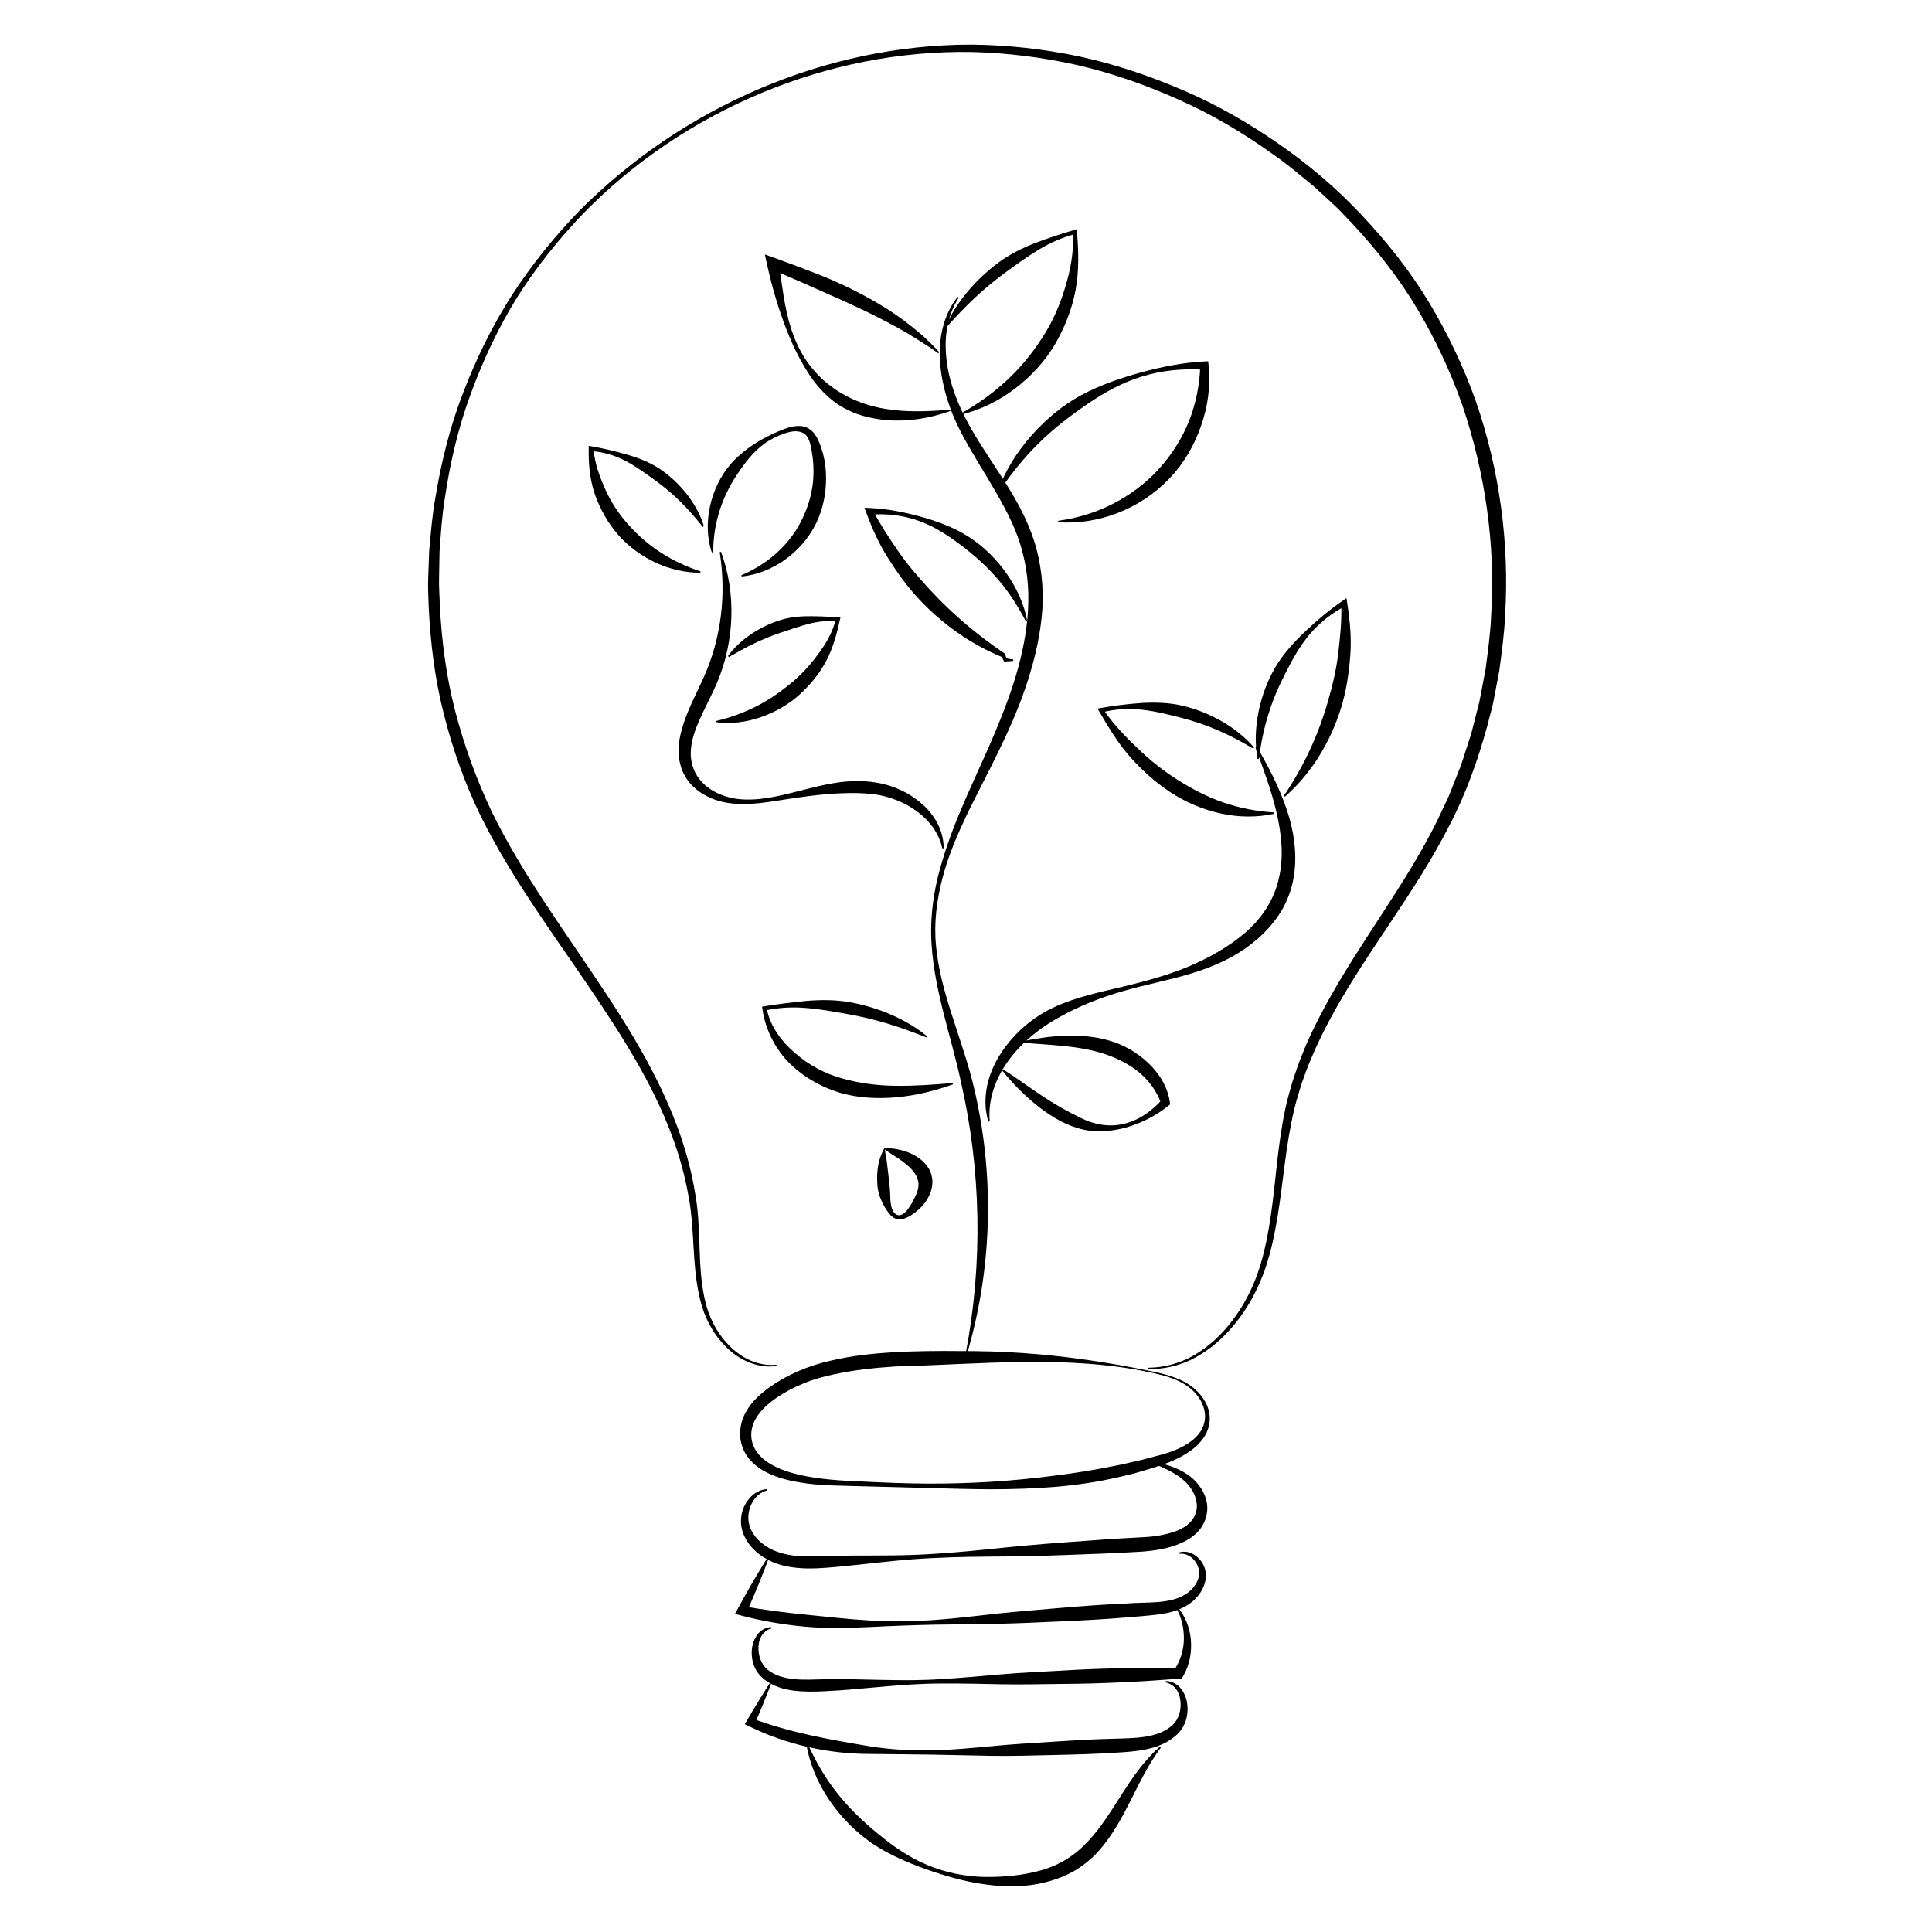 <svg xmlns="http://www.w3.org/2000/svg" version="1.1" xmlns:xlink="http://www.w3.org/1999/xlink" xmlns:svgjs="http://svgjs.com/svgjs" width="500" height="500"><svg xmlns="http://www.w3.org/2000/svg" xmlns:xlink="http://www.w3.org/1999/xlink" width="500" zoomAndPan="magnify" viewBox="0 0 375 375" height="500" preserveAspectRatio="xMidYMid meet" version="1.0"><defs><clipPath id="SvgjsClipPath1001"><path d="M 83.086 8.66 L 292.336 8.66 L 292.336 265.773 L 83.086 265.773 Z M 83.086 8.66 " clip-rule="nonzero"></path></clipPath><clipPath id="SvgjsClipPath1000"><path d="M 156 338 L 226 338 L 226 366.383 L 156 366.383 Z M 156 338 " clip-rule="nonzero"></path></clipPath></defs><g clip-path="url(#6325aa8dc0)"><path fill="#000000" d="M 150.738 265.141 C 147.168 265.664 143.555 264.043 141.047 261.547 C 138.477 259.066 136.73 255.77 135.906 252.312 C 134.195 245.359 134.945 238.234 133.504 231.465 C 132.254 224.648 129.801 218.102 126.691 211.898 C 123.586 205.688 119.836 199.805 115.969 193.992 C 108.227 182.387 99.648 171.164 93.332 158.457 C 90.23 152.082 87.844 145.379 86.125 138.512 C 84.375 131.648 83.527 124.586 83.199 117.531 C 83.168 115.766 83.027 113.996 83.113 112.23 L 83.305 106.934 C 83.629 103.418 83.895 99.895 84.539 96.418 C 85.695 89.461 87.41 82.578 89.984 76.008 C 92.52 69.43 95.641 63.074 99.457 57.148 C 103.312 51.254 107.734 45.742 112.656 40.715 C 132.508 20.797 160.219 8.66 188.559 8.66 C 195.625 8.73 202.68 9.52 209.598 10.98 C 216.516 12.48 223.246 14.758 229.734 17.562 C 236.25 20.348 242.414 23.906 248.227 27.941 C 254.051 31.969 259.48 36.59 264.324 41.766 C 269.172 46.93 273.629 52.496 277.301 58.582 C 280.973 64.652 284.02 71.09 286.426 77.766 C 291.055 91.18 293.027 105.496 292.121 119.637 C 291.98 123.184 291.465 126.691 291.008 130.207 L 290.012 135.43 C 289.719 137.18 289.172 138.871 288.762 140.598 C 286.906 147.426 284.531 154.16 281.211 160.438 C 274.762 173.098 265.816 184.051 259.055 196.188 C 257.371 199.219 255.797 202.312 254.48 205.508 C 253.77 207.086 253.227 208.723 252.637 210.348 C 252.137 211.996 251.602 213.641 251.215 215.32 C 249.598 222.043 249.121 229.051 248 236 C 247.414 239.473 246.723 242.949 245.559 246.301 C 244.391 249.66 242.777 252.863 240.656 255.711 C 238.562 258.566 236 261.117 232.949 262.949 C 229.945 264.844 226.371 265.805 222.844 265.734 L 222.848 265.473 C 226.328 265.445 229.781 264.414 232.664 262.488 C 235.586 260.625 238.02 258.07 239.984 255.234 C 241.977 252.402 243.461 249.238 244.508 245.961 C 245.539 242.66 246.184 239.238 246.688 235.801 C 247.676 228.914 248.016 221.879 249.543 214.938 C 249.914 213.203 250.43 211.5 250.914 209.793 C 251.488 208.113 252.02 206.418 252.715 204.789 C 253.996 201.477 255.586 198.309 257.262 195.199 C 264.012 182.785 272.82 171.73 278.957 159.305 L 281.168 154.617 L 283.074 149.797 C 283.766 148.211 284.195 146.531 284.758 144.898 L 285.555 142.434 L 286.203 139.922 C 286.594 138.242 287.125 136.59 287.406 134.883 L 288.363 129.789 C 288.797 126.363 289.297 122.938 289.426 119.48 C 290.309 105.672 288.246 91.75 283.848 78.664 C 281.547 72.148 278.617 65.859 275.078 59.926 C 271.547 53.98 267.23 48.523 262.531 43.453 C 261.316 42.223 260.176 40.914 258.898 39.742 L 255.074 36.227 C 252.402 34.023 249.758 31.777 246.898 29.812 C 241.262 25.789 235.266 22.211 228.914 19.395 C 222.582 16.555 216 14.227 209.219 12.656 C 202.434 11.129 195.508 10.254 188.543 10.09 C 160.656 9.633 132.801 21.379 113.305 41.348 C 108.465 46.371 104.105 51.844 100.367 57.727 C 96.699 63.652 93.734 69.98 91.352 76.508 C 88.934 83.027 87.367 89.84 86.348 96.695 C 85.773 100.121 85.574 103.59 85.316 107.043 L 85.223 112.246 C 85.172 113.977 85.336 115.707 85.367 117.441 C 85.727 124.352 86.594 131.258 88.344 137.965 C 90.07 144.668 92.445 151.191 95.398 157.449 C 101.488 169.93 109.934 181.16 117.645 192.883 C 121.52 198.742 125.188 204.773 128.246 211.145 C 131.301 217.504 133.695 224.238 134.855 231.227 C 136.23 238.23 135.277 245.352 136.773 252.105 C 137.484 255.477 139.062 258.641 141.477 261.113 C 143.832 263.578 147.215 265.27 150.703 264.883 L 150.738 265.141 " fill-opacity="1" fill-rule="nonzero"></path></g><path fill="#000000" d="M 223.25 266.375 C 206.965 262.934 190.273 264.82 173.883 265.227 C 169.801 265.48 165.742 265.922 161.805 266.773 C 159.816 267.199 157.922 267.711 156.078 268.473 C 154.238 269.227 152.457 270.133 150.836 271.23 C 149.234 272.332 147.734 273.625 146.801 275.18 C 145.863 276.715 145.52 278.5 146.086 280.223 C 146.617 281.898 147.973 283.254 149.637 284.219 C 151.309 285.188 153.242 285.816 155.207 286.277 C 159.172 287.156 163.305 287.406 167.441 287.566 C 171.578 287.758 175.711 287.949 179.844 287.961 C 188.113 288.008 196.383 287.504 204.527 286.441 C 208.602 285.945 212.648 285.285 216.656 284.465 C 217.664 284.277 218.66 284.043 219.652 283.801 C 220.648 283.574 221.656 283.371 222.637 283.09 C 224.625 282.555 226.613 282.125 228.422 281.316 C 230.223 280.531 231.957 279.461 233 277.875 C 233.52 277.09 233.824 276.168 233.895 275.219 C 233.941 274.27 233.734 273.293 233.324 272.398 C 232.516 270.57 230.922 269.156 229.113 268.23 C 227.289 267.301 225.262 266.816 223.25 266.375 Z M 223.305 266.121 C 225.332 266.527 227.371 267.012 229.273 267.91 C 231.18 268.77 232.883 270.203 233.934 272.094 C 234.461 273.035 234.785 274.113 234.812 275.234 C 234.82 276.348 234.543 277.477 233.996 278.461 C 232.891 280.449 231.02 281.785 229.137 282.793 C 227.223 283.82 225.188 284.469 223.207 285.086 C 221.211 285.715 219.188 286.273 217.141 286.707 C 213.066 287.656 208.914 288.25 204.758 288.605 C 200.598 288.938 196.43 289.066 192.277 289.07 C 188.121 289.051 183.973 288.922 179.832 288.809 L 167.41 288.484 C 163.285 288.336 159.094 288.43 154.926 287.68 C 152.848 287.312 150.754 286.781 148.781 285.781 C 146.828 284.82 144.926 283.18 144.117 280.887 C 143.262 278.672 143.645 276.016 144.809 274.016 C 145.945 271.965 147.676 270.492 149.426 269.215 C 152.969 266.727 157.047 265.043 161.199 264.117 C 165.332 263.121 169.543 262.707 173.715 262.445 C 177.895 262.242 182.059 262.191 186.195 262.238 C 190.312 262.238 194.508 262.324 198.652 262.637 C 206.961 263.215 215.195 264.441 223.305 266.121 " fill-opacity="1" fill-rule="nonzero"></path><path fill="#000000" d="M 148.848 289.297 C 146.469 289.98 145.234 292.434 145.254 294.609 C 145.25 296.805 146.688 298.777 148.523 300.008 C 150.383 301.277 152.621 301.855 154.957 302.023 C 157.293 302.184 159.727 302.023 162.211 301.969 C 167.16 301.883 172.121 301.988 177.066 301.812 C 182.012 301.641 186.945 301.203 191.871 300.703 C 196.797 300.18 201.727 299.723 206.66 299.371 C 211.598 299.012 216.531 298.629 221.473 298.391 C 223.84 298.297 226.207 297.953 228.297 297.168 C 230.406 296.398 232.012 294.922 232.277 292.879 C 232.527 290.879 231.359 288.637 229.598 287.188 C 227.809 285.676 225.492 284.734 223.211 283.785 L 223.289 283.535 C 225.695 284.078 228.188 284.668 230.391 286.129 C 231.488 286.867 232.461 287.828 233.188 288.988 C 233.914 290.141 234.406 291.547 234.332 293.031 C 234.242 294.488 233.688 295.953 232.711 297.07 C 231.75 298.191 230.52 298.945 229.285 299.5 C 226.789 300.605 224.184 300.973 221.625 301.172 C 216.688 301.48 211.742 301.645 206.797 301.828 C 201.855 302.023 196.902 302.109 191.949 302.133 C 186.996 302.18 182.047 302.289 177.113 302.66 C 172.18 303.031 167.262 303.684 162.332 304.141 C 159.883 304.344 157.359 304.582 154.762 304.328 C 153.465 304.199 152.156 303.969 150.883 303.543 C 149.602 303.105 148.398 302.465 147.324 301.641 C 145.195 300.035 143.523 297.363 143.863 294.531 C 144.004 293.168 144.559 291.879 145.43 290.867 C 146.27 289.84 147.516 289.129 148.801 289.043 L 148.848 289.297 " fill-opacity="1" fill-rule="nonzero"></path><path fill="#000000" d="M 149.219 302.438 C 148.574 304.25 147.82 306.008 147.125 307.797 C 146.391 309.562 145.641 311.324 144.863 313.07 L 144.234 311.762 C 148.289 312.488 152.367 313.004 156.465 313.41 C 160.562 313.816 164.672 314.297 168.82 314.535 C 172.961 314.816 177.125 314.734 181.266 314.449 C 185.414 314.152 189.543 313.641 193.68 313.188 C 197.82 312.762 201.965 312.414 206.113 312.074 C 210.258 311.723 214.406 311.414 218.562 311.242 C 222.688 310.895 227.047 311.426 230.145 309.422 C 231.68 308.461 232.891 306.766 232.727 304.992 C 232.582 303.258 230.98 301.359 228.93 301.59 L 228.871 301.336 C 229.922 300.973 231.148 301.273 232.055 301.949 C 232.977 302.613 233.68 303.613 233.953 304.781 C 234.449 307.215 233.078 309.555 231.297 310.98 C 229.434 312.457 227.141 313.051 225.004 313.344 C 222.848 313.625 220.82 313.762 218.734 313.934 C 214.59 314.289 210.438 314.516 206.281 314.691 C 202.125 314.891 197.969 315.074 193.809 315.18 L 181.309 315.348 C 177.141 315.441 172.984 315.59 168.809 315.809 C 164.637 315.988 160.43 316.121 156.242 315.734 C 152.062 315.352 147.898 314.637 143.832 313.566 L 142.656 313.254 L 143.203 312.254 C 144.113 310.574 145.055 308.906 146.004 307.246 C 147 305.605 147.938 303.938 148.984 302.324 L 149.219 302.438 " fill-opacity="1" fill-rule="nonzero"></path><path fill="#000000" d="M 149.715 316.078 C 148.812 316.328 148.113 316.945 147.715 317.703 C 147.309 318.461 147.18 319.352 147.219 320.207 C 147.301 321.938 148.074 323.57 149.445 324.414 C 150.832 325.375 152.562 325.77 154.348 325.934 C 156.141 326.105 158 325.98 159.914 325.945 C 167.562 325.793 175.238 326.449 182.871 325.902 C 186.691 325.68 190.504 325.316 194.32 324.992 C 198.137 324.66 201.957 324.492 205.773 324.281 C 213.41 323.801 221.059 323.676 228.715 323.742 L 227.859 324.23 C 229.027 322.535 229.742 320.441 229.789 318.266 C 229.844 316.102 229.355 313.867 228.188 311.902 L 228.398 311.75 C 229.961 313.484 230.934 315.809 231.145 318.219 C 231.355 320.621 230.934 323.172 229.641 325.359 L 229.379 325.801 L 228.785 325.848 C 221.152 326.43 213.512 326.82 205.863 326.852 C 202.035 326.898 198.215 326.988 194.383 326.914 C 190.555 326.844 186.727 326.742 182.902 326.773 C 175.246 326.738 167.633 327.91 159.996 328.273 C 158.094 328.367 156.113 328.398 154.102 328.16 C 152.109 327.914 149.996 327.301 148.305 325.938 C 147.469 325.293 146.715 324.305 146.352 323.301 C 145.969 322.285 145.84 321.211 145.934 320.164 C 146.035 319.121 146.387 318.09 147.031 317.25 C 147.66 316.402 148.668 315.844 149.672 315.82 L 149.715 316.078 " fill-opacity="1" fill-rule="nonzero"></path><path fill="#000000" d="M 149.652 326.832 C 149.176 328.168 148.625 329.469 148.102 330.785 C 147.586 332.102 147.004 333.387 146.453 334.684 L 146.047 333.566 C 153.41 336.32 161.098 337.66 168.891 338.973 C 172.801 339.578 176.77 339.824 180.734 339.742 C 184.699 339.676 188.652 339.281 192.609 338.922 C 196.562 338.535 200.531 338.316 204.496 338.062 C 208.461 337.801 212.43 337.562 216.402 337.48 C 218.391 337.422 220.32 337.391 222.164 337.117 C 223.996 336.828 225.762 336.309 227.133 335.211 C 228.512 334.25 229.223 332.48 229.16 330.668 C 229.121 329.773 228.93 328.859 228.445 328.098 C 227.973 327.336 227.195 326.746 226.242 326.559 L 226.266 326.297 C 227.305 326.27 228.375 326.781 229.082 327.609 C 229.801 328.43 230.25 329.469 230.414 330.539 C 230.582 331.609 230.527 332.723 230.211 333.801 C 229.922 334.863 229.238 335.945 228.43 336.691 C 226.797 338.238 224.664 339.078 222.617 339.508 C 220.555 339.965 218.492 340.082 216.52 340.195 C 212.555 340.457 208.582 340.562 204.609 340.648 C 200.637 340.73 196.668 340.867 192.684 340.812 L 180.734 340.57 L 168.766 340.438 C 160.75 340.426 152.645 338.633 145.395 335.066 L 144.566 334.66 L 144.988 333.949 C 145.707 332.73 146.398 331.504 147.156 330.309 C 147.906 329.105 148.625 327.895 149.418 326.715 L 149.652 326.832 " fill-opacity="1" fill-rule="nonzero"></path><g clip-path="url(#a180f1abf9)"><path fill="#000000" d="M 156.734 338.359 C 158.297 341.895 160.203 345.16 162.539 348.094 C 164.859 351.035 167.57 353.613 170.477 355.98 C 173.352 358.371 176.523 360.559 180.055 362.023 C 183.582 363.484 187.398 364.246 191.188 364.316 C 194.973 364.348 198.758 363.992 202.277 362.969 C 205.82 361.949 208.855 359.977 211.289 357.285 C 216.262 351.988 219.156 344.238 225.121 339.031 L 225.312 339.211 C 223.027 342.324 221.332 345.699 219.621 349.152 C 217.898 352.578 216.043 356.086 213.359 359.16 C 212.016 360.688 210.395 362.016 208.621 363.086 C 206.82 364.117 204.891 364.852 202.926 365.34 C 198.988 366.352 194.957 366.285 191.066 365.742 C 187.168 365.203 183.414 364.113 179.75 362.816 C 176.094 361.508 172.453 359.945 169.168 357.723 C 162.715 353.203 157.77 346.156 156.48 338.434 L 156.734 338.359 " fill-opacity="1" fill-rule="nonzero"></path></g><path fill="#000000" d="M 187.441 262.734 C 190.793 245.164 190.457 227.141 186.496 209.879 C 184.641 201.25 181.477 192.672 180.836 183.625 C 180.492 179.113 180.992 174.562 182.043 170.184 C 183.164 165.816 184.648 161.547 186.418 157.414 C 188.152 153.266 190.047 149.199 191.855 145.141 C 193.648 141.066 195.316 136.953 196.68 132.762 C 199.367 124.426 200.719 115.48 198.453 107.156 C 197.434 102.992 195.367 99.113 193.164 95.289 C 190.945 91.457 188.473 87.691 186.391 83.645 C 184.301 79.582 182.871 75.137 182.477 70.566 C 182.082 66.035 183.031 61.191 185.875 57.621 L 186.09 57.77 C 184.898 59.648 184.137 61.75 183.789 63.906 C 183.441 66.066 183.504 68.266 183.793 70.422 C 184.402 74.754 186.07 78.871 188.199 82.68 C 190.348 86.523 192.922 90.16 195.328 93.988 C 197.727 97.805 199.934 101.914 201.148 106.434 C 202.348 110.93 202.684 115.656 202.141 120.227 C 201.629 124.805 200.484 129.25 199.016 133.539 C 196.094 142.148 191.629 150.016 187.727 157.996 C 185.824 162.016 184.055 166.113 182.938 170.41 C 181.824 174.691 181.242 179.145 181.68 183.555 C 182.078 187.973 183.262 192.277 184.609 196.516 C 185.941 200.762 187.469 204.988 188.613 209.363 C 193.105 226.859 192.793 245.598 187.695 262.797 L 187.441 262.734 " fill-opacity="1" fill-rule="nonzero"></path><path fill="#000000" d="M 193.691 95.293 C 195.086 91.383 197.359 87.785 200.117 84.629 C 202.891 81.488 206.148 78.715 209.848 76.715 C 213.555 74.711 217.535 73.379 221.516 72.27 C 225.508 71.199 229.594 70.371 233.789 70.156 L 234.504 70.121 L 234.59 70.934 C 235.008 74.879 234.445 78.93 233.109 82.699 C 231.801 86.477 229.734 90.043 226.922 92.945 C 224.121 95.852 220.691 98.109 216.98 99.555 C 213.27 100.984 209.281 101.668 205.398 101.348 L 205.391 101.086 C 209.203 100.559 212.848 99.441 216.152 97.715 C 219.457 96.008 222.445 93.766 224.906 91.059 C 227.355 88.359 229.371 85.234 230.754 81.82 C 232.109 78.398 232.852 74.727 232.973 70.996 L 233.777 71.77 C 229.758 71.496 225.633 71.855 221.742 73.055 C 217.836 74.219 214.246 76.238 210.945 78.508 C 207.645 80.781 204.461 83.203 201.613 86.035 C 198.75 88.848 196.223 91.996 193.926 95.41 L 193.691 95.293 " fill-opacity="1" fill-rule="nonzero"></path><path fill="#000000" d="M 184.465 79.781 C 180.324 81.254 175.812 81.977 171.289 81.465 C 169.043 81.184 166.773 80.656 164.688 79.648 C 163.648 79.148 162.656 78.539 161.738 77.844 C 160.836 77.129 160 76.34 159.234 75.5 C 157.695 73.824 156.516 71.91 155.438 69.98 C 154.363 68.051 153.473 66.031 152.664 63.984 C 151.059 59.887 149.836 55.617 148.891 51.367 L 148.453 49.387 L 150.43 50.098 C 153.316 51.137 156.195 52.215 159.066 53.344 C 161.934 54.484 164.75 55.781 167.488 57.238 C 170.223 58.703 172.891 60.32 175.395 62.172 C 176.637 63.109 177.848 64.082 179.027 65.086 C 180.164 66.148 181.289 67.211 182.312 68.371 L 182.137 68.566 C 181.492 68.141 180.859 67.711 180.238 67.27 L 178.309 66.035 C 177.027 65.219 175.723 64.441 174.398 63.703 C 171.75 62.234 169.051 60.871 166.305 59.594 C 163.566 58.309 160.781 57.102 158 55.863 C 155.227 54.609 152.406 53.43 149.59 52.211 L 151.129 50.941 C 151.805 55.238 152.215 59.559 153.52 63.684 C 154.172 65.734 155.055 67.715 156.207 69.527 C 157.359 71.34 158.816 72.938 160.41 74.293 C 163.656 76.957 167.461 78.609 171.598 79.32 C 175.73 80.055 180.047 79.883 184.41 79.523 L 184.465 79.781 " fill-opacity="1" fill-rule="nonzero"></path><path fill="#000000" d="M 183.594 63.25 C 184.676 60.809 186.168 58.547 187.906 56.492 C 189.641 54.43 191.629 52.578 193.805 50.969 C 195.973 49.355 198.422 48.145 200.926 47.168 C 203.441 46.211 205.969 45.391 208.52 44.637 L 208.988 44.496 L 209.035 44.996 C 209.363 48.723 209.461 52.543 208.766 56.312 C 208.059 60.07 206.621 63.695 204.664 67.02 C 202.668 70.332 199.969 73.188 196.918 75.5 C 193.855 77.805 190.371 79.527 186.719 80.438 L 186.621 80.195 C 189.875 78.371 192.836 76.227 195.473 73.777 C 198.117 71.332 200.371 68.543 202.297 65.555 C 204.258 62.578 205.699 59.27 206.734 55.824 C 207.785 52.391 208.5 48.727 208.223 45.062 L 208.734 45.418 C 206.207 46.07 203.793 47.137 201.574 48.488 C 199.344 49.828 197.27 51.355 195.195 52.855 C 193.121 54.367 191.145 56.008 189.254 57.766 C 187.367 59.531 185.586 61.418 183.812 63.391 L 183.594 63.25 " fill-opacity="1" fill-rule="nonzero"></path><path fill="#000000" d="M 199.137 120.648 C 197.617 117.691 195.863 114.969 193.773 112.531 C 191.695 110.082 189.316 107.945 186.77 106.008 C 184.238 104.066 181.492 102.238 178.41 101.125 C 175.336 100.008 172.004 99.609 168.777 99.922 L 169.371 98.988 C 170.859 101.828 172.621 104.492 174.422 107.094 C 176.223 109.703 178.316 112.09 180.449 114.414 C 184.734 119.059 189.574 123.188 194.93 126.793 L 195.094 126.906 L 195.125 127.012 L 195.391 127.965 L 195.102 127.762 C 195.629 127.832 196.152 127.926 196.68 128.016 L 196.668 128.277 C 196.137 128.32 195.609 128.375 195.078 128.402 L 194.902 128.414 L 194.789 128.199 L 194.332 127.324 L 194.527 127.547 C 188.453 125.062 182.922 121.145 178.398 116.316 C 176.125 113.906 174.191 111.195 172.422 108.414 C 170.648 105.625 169.281 102.602 168.152 99.527 L 167.793 98.551 L 168.746 98.594 C 172.145 98.754 175.445 99.375 178.68 100.277 C 181.906 101.176 185.148 102.344 188.039 104.199 C 190.914 106.055 193.398 108.516 195.367 111.305 C 197.32 114.098 198.789 117.254 199.383 120.566 L 199.137 120.648 " fill-opacity="1" fill-rule="nonzero"></path><path fill="#000000" d="M 191.844 217.699 C 191.168 215.527 191.113 213.133 191.578 210.848 C 192.039 208.555 193.012 206.371 194.285 204.414 C 196.836 200.496 200.547 197.34 204.773 195.414 C 208.992 193.5 213.465 192.582 217.828 191.539 C 222.188 190.492 226.543 189.332 230.641 187.633 C 234.707 185.902 238.578 183.734 241.812 180.934 C 245.031 178.117 247.379 174.477 248.246 170.398 C 249.203 166.332 248.762 161.965 247.781 157.715 C 246.785 153.441 245.199 149.254 243.688 145.023 L 243.926 144.914 C 246.223 148.781 248.281 152.812 249.766 157.152 C 251.203 161.48 251.945 166.27 250.973 170.996 C 250.473 173.336 249.559 175.621 248.211 177.605 C 246.879 179.598 245.223 181.328 243.406 182.809 C 239.766 185.793 235.473 187.684 231.125 188.98 C 226.762 190.289 222.352 191.117 218.043 192.355 C 213.738 193.582 209.555 195.23 205.754 197.355 C 201.957 199.414 198.535 202.133 195.953 205.566 C 193.398 208.973 191.711 213.168 192.102 217.652 L 191.844 217.699 " fill-opacity="1" fill-rule="nonzero"></path><path fill="#000000" d="M 244.086 147.305 C 243.531 144.293 243.684 141.156 244.285 138.121 C 244.918 135.094 245.992 132.125 247.574 129.453 C 249.18 126.781 251.305 124.48 253.531 122.395 C 255.746 120.285 258.086 118.344 260.617 116.598 L 261.348 116.094 L 261.492 117.039 C 262.016 120.398 262.355 123.84 262.086 127.273 C 261.82 130.691 261.316 134.133 260.289 137.43 C 258.246 144.008 254.543 150.16 249.398 154.637 L 249.203 154.465 C 252.98 148.871 255.77 142.898 257.609 136.621 C 258.527 133.492 259.328 130.305 259.723 127.039 C 260.109 123.789 260.461 120.484 260.336 117.152 L 261.215 117.594 C 258.566 118.934 256.18 120.816 254.246 123.07 C 252.324 125.348 250.871 127.949 249.562 130.547 C 248.234 133.141 247.059 135.809 246.207 138.609 C 245.32 141.402 244.75 144.297 244.344 147.301 L 244.086 147.305 " fill-opacity="1" fill-rule="nonzero"></path><path fill="#000000" d="M 243.238 145.297 C 240.957 143.941 238.68 142.727 236.324 141.719 C 233.973 140.695 231.547 139.906 229.086 139.27 C 226.625 138.645 224.129 138.008 221.547 137.746 C 218.969 137.445 216.332 137.645 213.816 138.277 L 214.094 137.621 C 216 140.441 218.363 142.906 220.785 145.207 C 223.18 147.543 225.797 149.621 228.59 151.375 C 231.379 153.141 234.301 154.676 237.434 155.75 C 240.559 156.832 243.859 157.48 247.297 157.688 L 247.32 157.949 C 243.926 158.703 240.301 158.652 236.836 157.871 C 233.367 157.094 230.031 155.672 227.074 153.711 C 224.117 151.746 221.492 149.348 219.18 146.723 C 216.895 144.059 215.078 141.062 213.352 138.082 L 213.039 137.535 L 213.629 137.426 C 216.254 136.941 218.891 136.648 221.574 136.453 C 224.25 136.297 227.004 136.363 229.648 137.008 C 232.289 137.637 234.832 138.68 237.18 140.02 C 239.52 141.375 241.672 143.062 243.406 145.098 L 243.238 145.297 " fill-opacity="1" fill-rule="nonzero"></path><path fill="#000000" d="M 194.691 207.57 C 197.305 209.195 199.719 211.02 202.199 212.664 C 204.672 214.328 207.219 215.746 209.84 217.02 C 212.363 218.285 215.406 218.859 218.297 218.09 C 221.191 217.383 223.691 215.535 225.613 213.367 L 225.367 214.188 C 224.535 211.785 223 209.715 221.047 208.102 C 219.082 206.504 216.75 205.359 214.336 204.551 C 211.875 203.758 209.266 203.312 206.59 203.039 C 203.914 202.758 201.168 202.629 198.41 202.371 L 198.395 202.113 C 201.109 201.562 203.848 201.141 206.652 201.035 C 209.449 200.938 212.332 201.141 215.129 201.926 C 217.957 202.699 220.578 204.18 222.734 206.199 C 224.891 208.18 226.598 210.84 227.043 213.785 L 227.125 214.344 L 226.801 214.609 C 224.336 216.609 221.488 218.023 218.504 218.863 C 215.531 219.676 212.215 219.926 209.098 218.938 C 206.047 218.031 203.367 216.258 200.969 214.324 C 198.574 212.355 196.434 210.164 194.516 207.766 L 194.691 207.57 " fill-opacity="1" fill-rule="nonzero"></path><path fill="#000000" d="M 179.812 201.359 C 177.258 200.348 174.738 199.422 172.18 198.648 C 169.625 197.879 167.035 197.277 164.426 196.812 C 161.816 196.355 159.188 195.863 156.504 195.656 C 153.82 195.402 151.098 195.574 148.461 196.141 L 148.793 195.664 C 149.465 199.219 151.734 202.203 154.375 204.441 C 157.004 206.742 160.164 208.418 163.5 209.332 C 166.863 210.277 170.391 210.727 173.988 210.754 C 177.582 210.801 181.23 210.516 184.926 210.211 L 184.984 210.465 C 181.488 211.723 177.844 212.625 174.078 212.977 C 170.328 213.312 166.418 213.148 162.711 212.004 C 158.996 210.832 155.566 208.781 152.879 205.992 C 150.219 203.172 148.5 199.535 147.973 195.801 L 147.914 195.391 L 148.305 195.324 C 151.02 194.883 153.738 194.551 156.5 194.277 C 159.258 194.051 162.078 194.027 164.828 194.512 C 167.578 194.984 170.27 195.793 172.828 196.887 C 175.383 197.984 177.809 199.383 179.945 201.133 L 179.812 201.359 " fill-opacity="1" fill-rule="nonzero"></path><path fill="#000000" d="M 171.625 222.895 C 173.312 222.805 174.715 223.113 176.203 223.641 C 177.645 224.188 179.113 225.07 180.133 226.605 C 180.656 227.352 180.934 228.316 180.988 229.258 C 180.984 230.199 180.805 231.117 180.434 231.887 C 179.734 233.461 178.641 234.605 177.375 235.512 C 176.738 235.969 176.055 236.395 175.223 236.617 C 174.812 236.699 174.336 236.746 173.91 236.574 C 173.492 236.414 173.137 236.152 172.852 235.855 C 171.785 234.641 171.059 233.223 170.613 231.766 C 170.406 231.031 170.285 230.289 170.27 229.539 C 170.23 228.793 170.238 228.047 170.312 227.301 C 170.336 226.93 170.398 226.555 170.461 226.184 L 170.57 225.621 L 170.758 224.977 C 171.016 224.117 171.379 223.395 171.625 222.895 Z M 171.766 223.113 C 171.836 224.039 172.023 224.742 172.109 225.309 L 172.344 227.285 C 172.492 228.672 172.703 230.035 172.762 231.398 C 172.836 232.734 172.75 234.242 173.488 235.305 C 173.859 235.809 174.43 236.016 174.973 235.766 C 175.523 235.547 175.984 235.031 176.371 234.492 C 176.57 234.227 176.742 233.922 176.922 233.641 C 177.07 233.332 177.23 233.035 177.395 232.75 C 177.68 232.168 177.973 231.598 178.113 231.035 C 178.289 230.473 178.293 229.938 178.258 229.449 C 178.141 228.973 178.047 228.512 177.75 228.066 C 177.246 227.145 176.312 226.25 175.23 225.453 C 174.172 224.633 172.852 223.961 171.766 223.113 " fill-opacity="1" fill-rule="nonzero"></path><path fill="#000000" d="M 182.902 164.68 C 182 160.508 178.773 157.551 175.215 155.824 C 173.395 154.988 171.477 154.379 169.496 154.152 C 167.496 153.906 165.457 153.883 163.395 153.969 C 159.266 154.121 155.043 154.746 150.84 155.41 C 148.734 155.746 146.605 156.051 144.434 156.062 C 142.277 156.074 140.031 155.812 137.965 154.898 C 135.918 154.023 133.938 152.551 132.832 150.398 C 132.25 149.355 131.949 148.18 131.773 147.004 C 131.648 145.824 131.719 144.648 131.895 143.516 C 132.711 138.988 134.953 135.188 136.602 131.445 C 139.953 124.004 141.02 115.531 139.695 107.172 L 139.949 107.105 C 142.922 115.137 142.59 124.469 139.164 132.559 C 137.449 136.555 135.164 140.117 134.32 143.961 C 134.125 144.914 134.051 145.859 134.082 146.793 C 134.164 147.715 134.352 148.625 134.727 149.484 C 135.43 151.195 136.852 152.637 138.594 153.613 C 140.348 154.574 142.371 155.113 144.449 155.176 C 146.527 155.273 148.621 154.98 150.688 154.574 C 154.828 153.73 158.879 152.352 163.219 151.801 C 165.383 151.547 167.613 151.512 169.816 151.859 C 172.047 152.164 174.207 152.945 176.16 154.031 C 178.086 155.164 179.871 156.609 181.141 158.465 C 182.441 160.281 183.184 162.496 183.164 164.652 L 182.902 164.68 " fill-opacity="1" fill-rule="nonzero"></path><path fill="#000000" d="M 138.168 107.227 C 137.195 104.41 137.168 101.266 137.805 98.297 C 138.441 95.316 139.797 92.465 141.777 90.137 C 143.781 87.812 146.328 86.07 148.965 84.719 C 150.301 84.047 151.633 83.441 153.09 82.98 C 153.824 82.781 154.605 82.625 155.449 82.695 C 156.285 82.758 157.18 83.18 157.773 83.836 C 158.383 84.48 158.75 85.238 159.047 85.961 C 159.336 86.676 159.574 87.398 159.77 88.145 C 160.156 89.629 160.328 91.172 160.336 92.711 C 160.355 95.789 159.734 98.918 158.34 101.711 C 155.531 107.297 149.891 111.281 143.965 111.902 L 143.898 111.652 C 149.27 109.387 153.555 105.41 155.828 100.496 C 156.973 98.055 157.719 95.391 157.871 92.656 C 157.945 91.289 157.887 89.914 157.707 88.547 C 157.488 87.203 157.316 85.715 156.672 84.754 C 156.07 83.781 154.66 83.512 153.305 83.844 C 151.945 84.156 150.609 84.758 149.379 85.457 C 146.898 86.91 145.059 89.184 143.512 91.457 C 140.301 95.988 138.434 101.34 138.43 107.184 L 138.168 107.227 " fill-opacity="1" fill-rule="nonzero"></path><path fill="#000000" d="M 136.395 102.262 C 134.949 100.441 133.488 98.742 131.883 97.195 C 130.305 95.633 128.578 94.25 126.789 92.961 C 125 91.684 123.191 90.355 121.164 89.34 C 119.156 88.309 116.922 87.711 114.668 87.535 L 115.184 87.066 C 115.422 89.906 116.395 92.602 117.551 95.105 C 118.68 97.633 120.238 99.926 122.066 101.945 C 123.887 103.969 125.965 105.785 128.305 107.281 C 130.645 108.777 133.203 109.992 135.973 110.902 L 135.934 111.164 C 132.98 111.18 129.988 110.477 127.254 109.199 C 124.516 107.918 121.988 106.098 119.973 103.793 C 117.965 101.484 116.469 98.773 115.461 95.934 C 114.477 93.07 114.219 90.031 114.266 87.098 L 114.277 86.543 L 114.781 86.629 C 117.09 87.016 119.34 87.574 121.609 88.207 C 123.867 88.859 126.137 89.715 128.117 91.055 C 130.102 92.383 131.844 94.059 133.32 95.918 C 134.773 97.793 135.961 99.887 136.629 102.141 L 136.395 102.262 " fill-opacity="1" fill-rule="nonzero"></path><path fill="#000000" d="M 141.301 127.34 C 142.453 125.734 143.93 124.375 145.566 123.242 C 147.199 122.102 149.004 121.199 150.891 120.543 C 152.781 119.875 154.797 119.625 156.781 119.609 C 158.773 119.598 160.719 119.684 162.668 119.809 L 163.129 119.84 L 163.027 120.301 C 162.43 123.016 161.688 125.777 160.355 128.324 C 159 130.848 157.133 133.098 154.98 135.016 C 152.805 136.918 150.219 138.34 147.5 139.266 C 144.777 140.184 141.867 140.543 139.074 140.188 L 139.062 139.926 C 141.766 139.285 144.281 138.363 146.637 137.184 C 149 136.012 151.156 134.527 153.184 132.891 C 155.227 131.27 157.035 129.348 158.605 127.223 C 160.199 125.133 161.637 122.766 162.242 120.125 L 162.602 120.613 C 160.715 120.426 158.797 120.613 156.973 121.09 C 155.145 121.562 153.398 122.188 151.648 122.762 C 149.898 123.34 148.188 124.039 146.5 124.836 C 144.812 125.641 143.172 126.555 141.477 127.531 L 141.301 127.34 " fill-opacity="1" fill-rule="nonzero"></path></svg><style>@media (prefers-color-scheme: light) { :root { filter: none; } }
</style></svg>